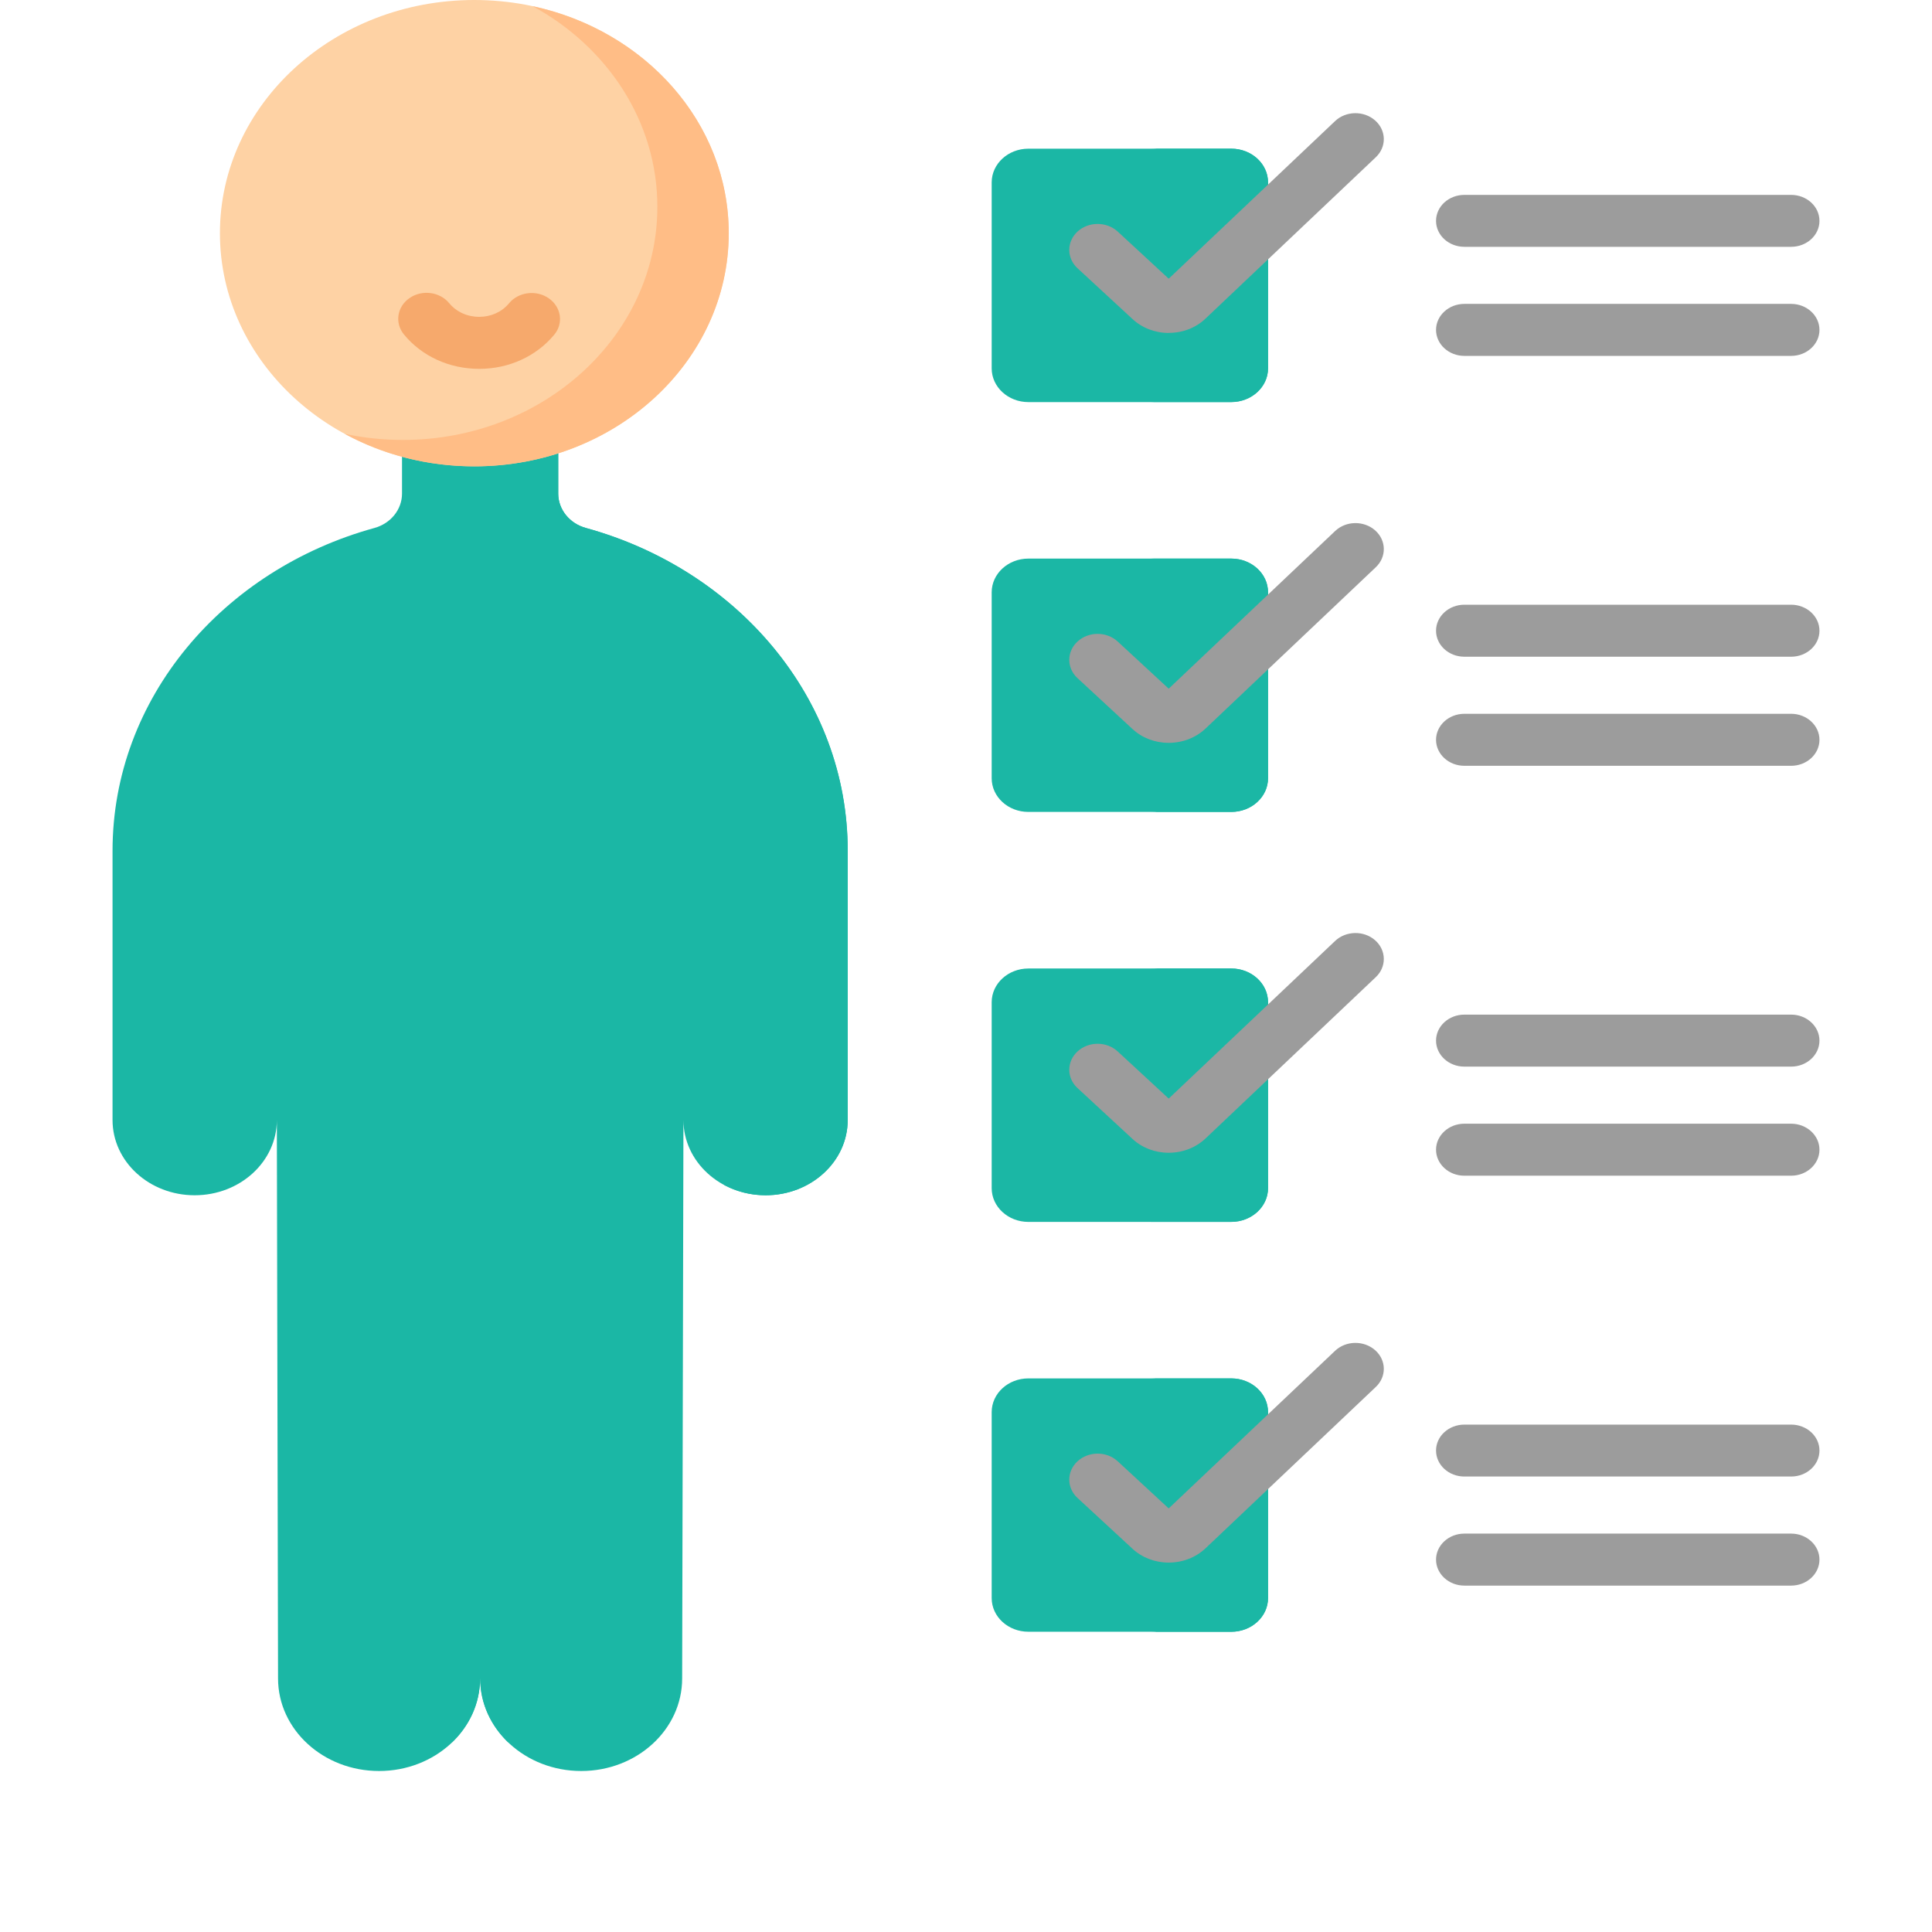 <svg width="24" height="24" viewBox="0 0 24 24" fill="none" xmlns="http://www.w3.org/2000/svg">
<g clip-path="url(#clip0)">
<path d="M15.295 4.995H12.775C12.523 4.995 12.319 4.807 12.319 4.576V2.266C12.319 2.035 12.523 1.847 12.775 1.847H15.295C15.547 1.847 15.752 2.035 15.752 2.266V4.576C15.752 4.807 15.547 4.995 15.295 4.995Z" fill="#1BB7A5"/>
<path d="M15.295 10.086H12.775C12.523 10.086 12.319 9.899 12.319 9.668V7.358C12.319 7.127 12.523 6.939 12.775 6.939H15.295C15.547 6.939 15.752 7.127 15.752 7.358V9.668C15.752 9.899 15.547 10.086 15.295 10.086Z" fill="#1BB7A5"/>
<path d="M15.295 15.179H12.775C12.523 15.179 12.319 14.991 12.319 14.76V12.45C12.319 12.219 12.523 12.031 12.775 12.031H15.295C15.547 12.031 15.752 12.219 15.752 12.45V14.76C15.752 14.991 15.547 15.179 15.295 15.179Z" fill="#1BB7A5"/>
<path d="M15.295 20.27H12.775C12.523 20.27 12.319 20.083 12.319 19.852V17.542C12.319 17.31 12.523 17.123 12.775 17.123H15.295C15.547 17.123 15.752 17.311 15.752 17.542V19.852C15.752 20.083 15.547 20.27 15.295 20.27Z" fill="#1BB7A5"/>
<path d="M15.752 2.266V4.576C15.752 4.807 15.547 4.994 15.295 4.994H14.297C14.549 4.994 14.754 4.807 14.754 4.576V2.266C14.754 2.034 14.549 1.847 14.297 1.847H15.295C15.547 1.847 15.752 2.034 15.752 2.266Z" fill="#1BB7A5"/>
<path d="M15.752 7.357V9.667C15.752 9.899 15.547 10.086 15.295 10.086H14.297C14.549 10.086 14.754 9.899 14.754 9.667V7.357C14.754 7.126 14.549 6.939 14.297 6.939H15.295C15.547 6.939 15.752 7.126 15.752 7.357Z" fill="#1BB7A5"/>
<path d="M15.752 12.45V14.76C15.752 14.991 15.547 15.178 15.295 15.178H14.297C14.549 15.178 14.754 14.991 14.754 14.76V12.45C14.754 12.219 14.549 12.031 14.297 12.031H15.295C15.547 12.031 15.752 12.219 15.752 12.45Z" fill="#1BB7A5"/>
<path d="M15.752 17.542V19.852C15.752 20.083 15.547 20.271 15.295 20.271H14.297C14.549 20.271 14.754 20.083 14.754 19.852V17.542C14.754 17.31 14.549 17.123 14.297 17.123H15.295C15.547 17.123 15.752 17.31 15.752 17.542Z" fill="#1BB7A5"/>
<path d="M14.518 4.136C14.348 4.136 14.188 4.074 14.068 3.963L13.385 3.332C13.248 3.205 13.249 3.001 13.387 2.875C13.525 2.75 13.748 2.751 13.885 2.877L14.518 3.462L16.585 1.504C16.72 1.376 16.943 1.373 17.083 1.497C17.223 1.621 17.226 1.825 17.091 1.953L14.975 3.958C14.855 4.072 14.694 4.135 14.522 4.135C14.521 4.136 14.52 4.136 14.518 4.136Z" fill="#9C9C9C"/>
<path d="M22.25 3.066H18.191C17.997 3.066 17.839 2.922 17.839 2.744C17.839 2.565 17.997 2.421 18.191 2.421H22.25C22.444 2.421 22.602 2.565 22.602 2.744C22.602 2.922 22.444 3.066 22.25 3.066Z" fill="#9C9C9C"/>
<path d="M22.25 4.421H18.191C17.997 4.421 17.839 4.276 17.839 4.098C17.839 3.92 17.997 3.775 18.191 3.775H22.25C22.444 3.775 22.602 3.92 22.602 4.098C22.602 4.276 22.444 4.421 22.25 4.421Z" fill="#9C9C9C"/>
<path d="M14.518 9.228C14.348 9.228 14.188 9.167 14.068 9.056L13.385 8.424C13.248 8.297 13.249 8.093 13.387 7.968C13.525 7.842 13.748 7.843 13.885 7.97L14.518 8.555L16.585 6.597C16.72 6.468 16.943 6.465 17.083 6.589C17.223 6.713 17.226 6.918 17.091 7.046L14.975 9.051C14.855 9.164 14.694 9.227 14.522 9.228C14.521 9.228 14.52 9.228 14.518 9.228Z" fill="#9C9C9C"/>
<path d="M22.25 8.158H18.191C17.997 8.158 17.839 8.014 17.839 7.835C17.839 7.657 17.997 7.512 18.191 7.512H22.25C22.444 7.512 22.602 7.657 22.602 7.835C22.602 8.014 22.444 8.158 22.25 8.158Z" fill="#9C9C9C"/>
<path d="M22.25 9.513H18.191C17.997 9.513 17.839 9.368 17.839 9.19C17.839 9.012 17.997 8.867 18.191 8.867H22.25C22.444 8.867 22.602 9.012 22.602 9.19C22.602 9.368 22.444 9.513 22.25 9.513Z" fill="#9C9C9C"/>
<path d="M14.518 14.32C14.348 14.32 14.188 14.259 14.068 14.148L13.385 13.516C13.248 13.39 13.249 13.185 13.387 13.06C13.525 12.934 13.748 12.935 13.885 13.062L14.518 13.647L16.585 11.689C16.72 11.561 16.943 11.557 17.083 11.681C17.223 11.805 17.226 12.01 17.091 12.138L14.975 14.143C14.855 14.256 14.694 14.319 14.522 14.32C14.521 14.32 14.52 14.32 14.518 14.32Z" fill="#9C9C9C"/>
<path d="M22.25 13.25H18.191C17.997 13.25 17.839 13.105 17.839 12.927C17.839 12.749 17.997 12.604 18.191 12.604H22.25C22.444 12.604 22.602 12.749 22.602 12.927C22.602 13.105 22.444 13.25 22.25 13.25Z" fill="#9C9C9C"/>
<path d="M22.25 14.605H18.191C17.997 14.605 17.839 14.46 17.839 14.282C17.839 14.104 17.997 13.959 18.191 13.959H22.25C22.444 13.959 22.602 14.104 22.602 14.282C22.602 14.46 22.444 14.605 22.25 14.605Z" fill="#9C9C9C"/>
<path d="M14.518 19.411C14.348 19.411 14.188 19.35 14.068 19.239L13.385 18.608C13.248 18.481 13.249 18.277 13.387 18.151C13.525 18.026 13.748 18.026 13.885 18.153L14.518 18.738L16.585 16.78C16.72 16.652 16.943 16.649 17.083 16.773C17.223 16.897 17.226 17.101 17.091 17.229L14.975 19.234C14.855 19.347 14.694 19.41 14.522 19.411C14.521 19.411 14.52 19.411 14.518 19.411Z" fill="#9C9C9C"/>
<path d="M22.25 18.342H18.191C17.997 18.342 17.839 18.198 17.839 18.019C17.839 17.841 17.997 17.697 18.191 17.697H22.25C22.444 17.697 22.602 17.841 22.602 18.019C22.602 18.198 22.444 18.342 22.25 18.342Z" fill="#9C9C9C"/>
<path d="M22.25 19.697H18.191C17.997 19.697 17.839 19.552 17.839 19.374C17.839 19.196 17.997 19.051 18.191 19.051H22.25C22.444 19.051 22.602 19.196 22.602 19.374C22.602 19.552 22.444 19.697 22.25 19.697Z" fill="#9C9C9C"/>
<path d="M7.279 6.559C7.074 6.503 6.934 6.328 6.934 6.132V4.939H4.994V6.132C4.994 6.328 4.855 6.503 4.65 6.559C2.769 7.077 1.398 8.676 1.398 10.569V13.913C1.398 14.43 1.855 14.848 2.418 14.848C2.982 14.848 3.439 14.43 3.439 13.913L3.454 20.85C3.454 21.485 4.016 22 4.709 22C5.402 22 5.964 21.485 5.964 20.85H5.965C5.965 21.485 6.527 22 7.22 22C7.913 22 8.474 21.485 8.474 20.85L8.49 13.913C8.49 14.43 8.947 14.848 9.51 14.848C10.074 14.848 10.53 14.43 10.53 13.913V10.569C10.531 8.676 9.16 7.077 7.279 6.559Z" fill="#1BB7A5"/>
<path d="M10.531 10.568V13.913C10.531 14.171 10.417 14.405 10.232 14.574C10.048 14.743 9.792 14.848 9.511 14.848C9.323 14.848 9.147 14.801 8.995 14.72C9.071 14.68 9.14 14.63 9.202 14.574C9.386 14.405 9.5 14.171 9.5 13.913V10.568C9.5 9.039 8.309 7.991 6.624 7.437C6.194 7.296 5.904 6.926 5.904 6.507V4.938H6.935V6.132C6.935 6.328 7.074 6.503 7.279 6.559C9.16 7.077 10.531 8.675 10.531 10.568Z" fill="#1BB7A5"/>
<path d="M6.317 14.613L6.316 21.647C6.098 21.44 5.965 21.16 5.965 20.85H5.963C5.963 21.16 5.829 21.441 5.611 21.648L5.613 14.613C5.613 14.435 5.771 14.29 5.965 14.29C6.062 14.29 6.15 14.326 6.214 14.385C6.278 14.444 6.317 14.524 6.317 14.613Z" fill="#1BB7A5"/>
<path d="M5.892 5.793C7.638 5.793 9.052 4.496 9.052 2.897C9.052 1.297 7.638 0 5.892 0C4.147 0 2.732 1.297 2.732 2.897C2.732 4.496 4.147 5.793 5.892 5.793Z" fill="#FED2A4"/>
<path d="M9.053 2.897C9.053 4.496 7.638 5.793 5.893 5.793C5.305 5.793 4.753 5.646 4.282 5.389C4.514 5.439 4.756 5.465 5.005 5.465C6.751 5.465 8.166 4.169 8.166 2.569C8.166 1.509 7.544 0.581 6.617 0.077C8.013 0.376 9.053 1.525 9.053 2.897Z" fill="#FFBD86"/>
<path d="M5.953 4.582C5.582 4.582 5.241 4.426 5.018 4.155C4.901 4.012 4.932 3.81 5.087 3.703C5.242 3.595 5.463 3.624 5.58 3.766C5.669 3.874 5.805 3.936 5.953 3.936C6.1 3.936 6.235 3.875 6.324 3.767C6.442 3.625 6.663 3.598 6.818 3.706C6.972 3.814 7.003 4.016 6.885 4.158C6.661 4.427 6.322 4.582 5.953 4.582Z" fill="#F6A96C"/>
</g>
<defs>
<clipPath id="clip0">
<rect width="24" height="22" fill="white"/>
</clipPath>
</defs>
</svg>
